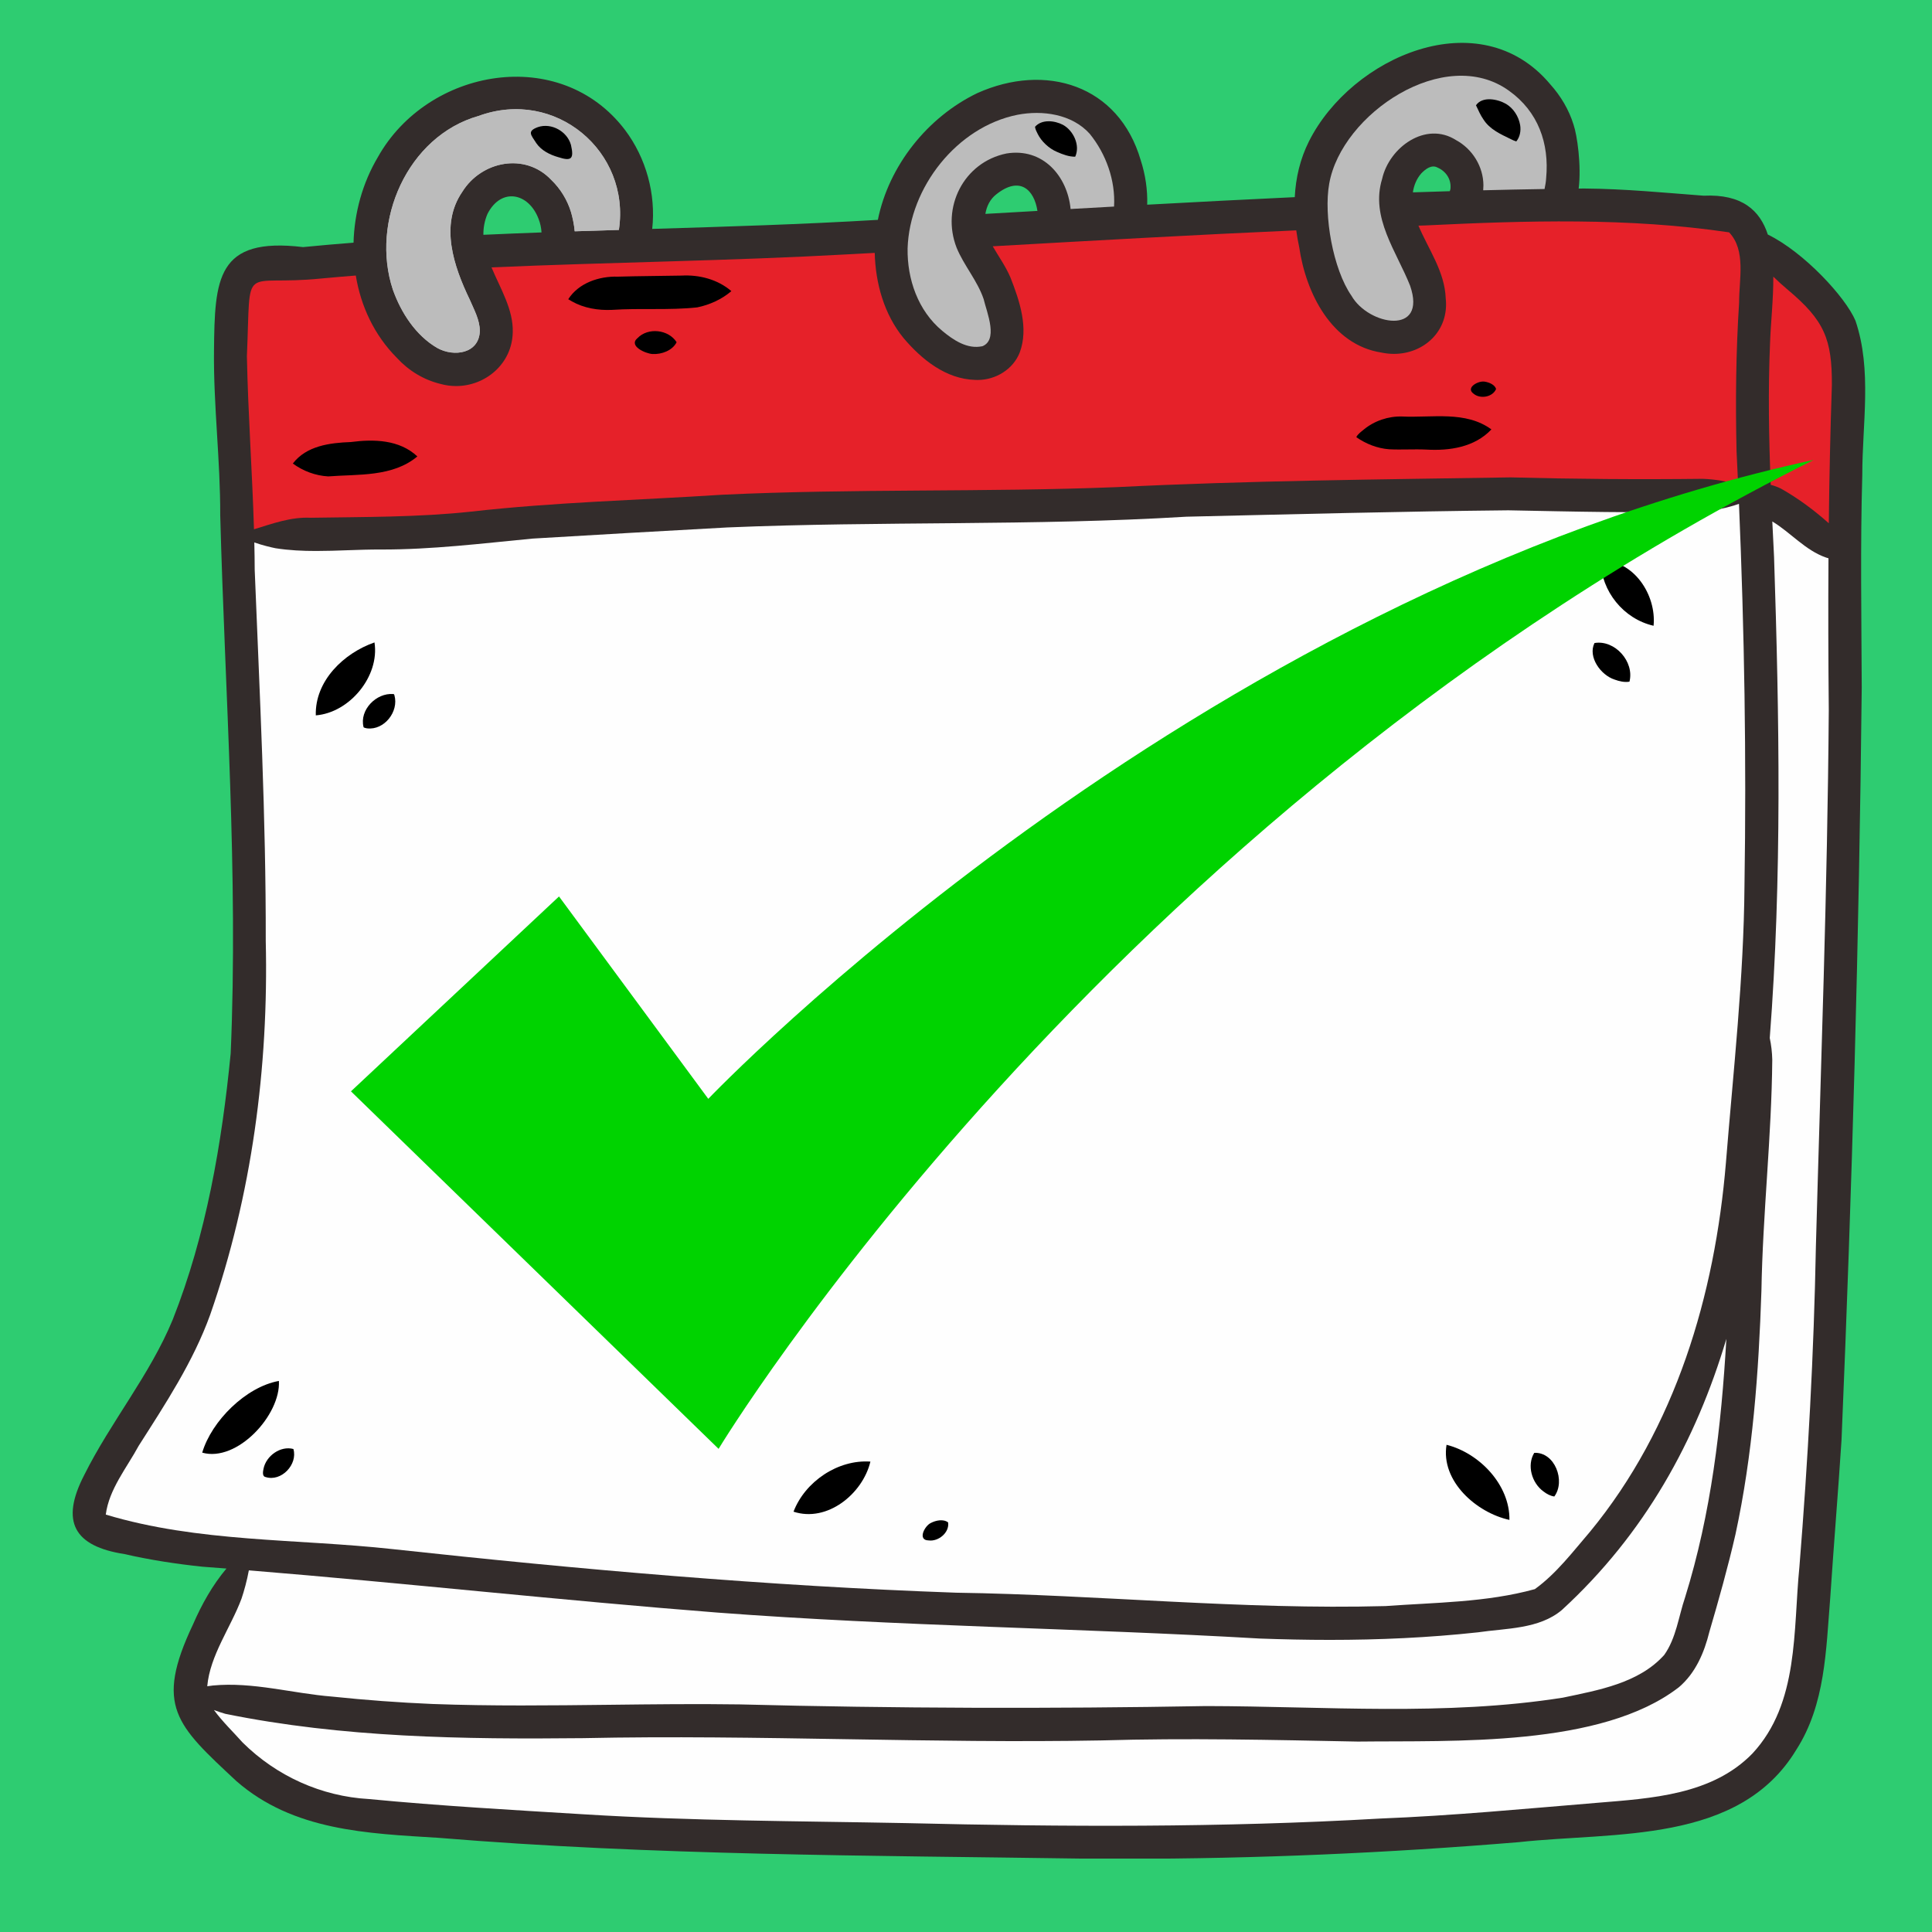 <svg xmlns="http://www.w3.org/2000/svg" xmlns:xlink="http://www.w3.org/1999/xlink" width="500" zoomAndPan="magnify" viewBox="0 0 375 375" height="500" preserveAspectRatio="xMidYMid meet" version="1.0"><defs><clipPath id="ae5dc8305b"><path d="M 14 8 L 363 8 L 363 360.75 L 14 360.75 Z M 14 8 " clip-rule="nonzero"/></clipPath><clipPath id="a16970e5b5"><path d="M 68 89.266 L 352.215 89.266 L 352.215 281.266 L 68 281.266 Z M 68 89.266 " clip-rule="nonzero"/></clipPath></defs><rect x="-37.5" width="450" fill="#ffffff" y="-37.5" height="450" fill-opacity="1"/><rect x="-37.5" width="450" fill="#2ecc71" y="-37.5" height="450" fill-opacity="1"/><path fill="#b6b6b7" d="M 299.793 36.688 C 299.934 35.973 300.07 35.262 300.102 34.582 C 300.742 27.809 298.535 21.625 292.879 17.602 C 280.434 8.629 260.379 22.086 257.996 35.652 C 256.887 41.797 258.738 52.258 262.316 57.406 C 265.621 63.191 277.074 65.203 273.695 55.453 C 271.078 48.836 265.953 42.219 268.266 34.723 C 269.625 28.617 276.715 23.434 282.613 27.191 C 285.797 28.91 287.91 32.336 287.926 35.961 C 287.91 36.273 287.898 36.602 287.883 36.93 C 291.852 36.832 295.824 36.75 299.793 36.688 Z M 299.793 36.688 " fill-opacity="1" fill-rule="nonzero"/><path fill="#b6b6b7" d="M 207.805 40.57 C 210.617 40.41 213.43 40.25 216.242 40.094 C 216.531 35.039 214.695 29.887 211.523 25.977 C 208.066 22.133 202.332 21.336 197.465 22.281 C 185.727 24.637 176.535 36.391 176.164 48.219 C 176.07 54.199 178.191 60.316 182.887 64.203 C 185.016 65.996 187.781 67.855 190.688 67.195 C 190.625 67.219 190.562 67.238 190.5 67.262 C 190.492 67.266 190.48 67.266 190.297 67.332 C 194.02 66.359 191.508 60.562 190.918 58.027 C 189.691 54.441 187.102 51.551 185.672 48.066 C 182.645 40.273 187.039 31.492 195.344 29.789 C 202.406 28.621 207.188 34.176 207.805 40.57 Z M 207.805 40.57 " fill-opacity="1" fill-rule="nonzero"/><g clip-path="url(#ae5dc8305b)"><path fill="#332c2b" d="M 126.594 44.43 C 141.16 43.988 155.73 43.547 170.277 42.68 L 170.391 42.672 C 172.52 32.137 180.043 22.723 189.695 18.074 C 202.938 12.129 217.152 16.461 221.418 31.113 C 222.316 33.883 222.758 36.82 222.672 39.73 C 232.219 39.211 241.766 38.711 251.312 38.266 C 251.5 34.527 252.352 30.848 254.078 27.414 C 262.32 11.02 287.254 0.035 300.918 16.379 C 302.93 18.621 304.543 21.312 305.426 24.199 C 306.113 26.203 306.977 32.102 306.418 36.602 L 307.504 36.59 C 315.473 36.656 322.883 37.395 330.676 37.984 C 338.133 37.637 341.609 40.84 343.133 45.523 C 350.184 48.969 358.223 57.695 360.145 62.246 C 363.395 71.812 361.461 82.273 361.469 92.184 C 361.074 105.926 361.305 119.68 361.363 133.426 C 360.852 182.133 359.492 230.848 357.438 279.512 C 356.773 289.75 355.922 299.98 355.242 310.215 C 354.422 320.27 354.309 330.832 348.668 339.613 C 337.57 357.98 313.418 355.523 294.824 357.559 C 269.355 359.668 243.754 360.793 218.184 360.793 C 215.586 360.793 212.984 360.781 210.387 360.758 C 168.621 360.145 126.809 360.156 85.152 356.723 C 71.254 355.867 56.922 355.363 45.875 345.703 C 34.227 334.828 29.945 331.168 37.469 315.289 C 39.152 311.406 41.242 307.676 43.953 304.453 C 42.391 304.332 40.828 304.211 39.27 304.094 C 34.195 303.562 29.145 302.785 24.168 301.648 C 14.418 300.133 11.645 295.414 16.34 286.32 C 21.508 275.945 29.082 266.906 33.523 256.148 C 40.02 239.734 43.062 221.973 44.777 204.461 C 46.273 169.637 43.672 134.734 42.746 100 C 42.781 89.352 41.426 78.758 41.535 68.113 C 41.676 54.117 42.016 45.949 58.824 47.961 C 62.086 47.645 65.355 47.355 68.621 47.098 C 68.773 41.297 70.379 35.496 73.336 30.512 C 82.996 13.227 108.754 8.609 121.34 25.258 C 125.418 30.699 127.34 37.68 126.594 44.43 Z M 93.824 45.574 C 97.582 45.406 101.348 45.25 105.109 45.113 C 105.051 44.227 104.879 43.355 104.543 42.504 C 102.617 37.387 97.262 36.32 94.613 41.531 C 94.035 42.906 93.809 44.246 93.824 45.574 Z M 191.262 41.516 C 194.629 41.324 198 41.129 201.367 40.938 C 200.73 36.77 197.91 34.098 193.359 37.738 C 192.156 38.684 191.5 40.051 191.262 41.516 Z M 281.406 37.109 C 281.441 36.973 281.48 36.836 281.527 36.699 C 281.746 34.875 280.703 33.254 279.043 32.535 C 277.875 31.875 276.672 32.828 275.875 33.652 C 274.945 34.715 274.434 35.992 274.238 37.336 C 276.625 37.254 279.016 37.18 281.406 37.109 Z M 281.406 37.109 " fill-opacity="1" fill-rule="nonzero"/></g><path fill="#b6b6b7" d="M 111.551 44.895 C 114.406 44.801 117.266 44.711 120.125 44.625 C 122.426 29.426 107.82 17.039 92.891 22.504 C 79.074 26.43 71.867 43.008 76.258 56.234 C 77.852 60.707 80.703 65.121 84.875 67.543 C 88.098 69.34 92.988 68.664 93.137 64.246 C 93.121 62.062 92 60.086 91.16 58.121 C 88.086 51.727 85.309 43.68 89.727 37.238 C 93.445 31.242 101.91 29.57 106.969 34.883 C 108.785 36.625 110.113 38.797 110.844 41.199 C 111.129 42.191 111.434 43.535 111.551 44.895 Z M 111.551 44.895 " fill-opacity="1" fill-rule="nonzero"/><path fill="#e62129" d="M 49.297 102.734 C 52.883 101.637 56.48 100.309 60.312 100.496 C 70.684 100.328 81.09 100.414 91.418 99.309 C 107.59 97.473 123.887 97.086 140.121 96.031 C 165.648 94.816 191.219 95.566 216.754 94.551 C 242.211 93.289 267.715 93.059 293.199 92.66 C 305.637 92.984 318.07 93.082 330.504 92.938 C 332.824 93.016 335.117 93.422 337.367 93.996 C 337.273 91.871 337.172 89.746 337.066 87.621 C 336.844 77.98 336.941 68.34 337.562 58.715 C 337.539 54.258 338.945 48.574 335.613 45.098 C 316.086 42.211 296.297 42.805 276.637 43.758 L 275.32 43.797 C 277.281 48.43 280.422 52.719 280.613 57.898 C 281.309 64.227 276.387 68.688 270.566 68.688 C 269.777 68.688 268.973 68.605 268.16 68.438 C 258.449 66.934 253.465 56.855 252.18 47.996 C 251.945 46.906 251.75 45.809 251.602 44.711 C 231.957 45.578 212.328 46.691 192.691 47.805 C 193.855 49.824 195.23 51.734 196.141 53.895 C 197.898 58.387 199.695 63.668 197.934 68.41 C 196.648 71.703 193.246 73.75 189.773 73.75 C 189.605 73.75 189.438 73.746 189.27 73.738 C 183.59 73.582 178.871 69.754 175.363 65.598 C 171.594 60.984 169.93 54.973 169.785 49.086 C 168.066 49.176 166.348 49.27 164.629 49.363 C 141.57 50.645 118.465 50.891 95.398 51.898 C 97.133 56.027 99.664 60.113 99.523 64.492 C 99.406 70.613 94.23 74.934 88.527 74.934 C 87.52 74.934 86.5 74.797 85.484 74.516 C 82.207 73.715 79.297 71.934 77.02 69.445 C 72.648 65.055 70.035 59.426 69.059 53.48 C 66.844 53.656 64.633 53.844 62.418 54.051 C 46.578 55.676 48.746 50.297 47.922 69.117 C 48.148 80.332 48.961 91.52 49.297 102.734 Z M 49.297 102.734 " fill-opacity="1" fill-rule="nonzero"/><path fill="#fefefe" d="M 53.492 106.414 C 52.66 106.246 50.906 105.84 49.363 105.289 C 49.406 107.059 49.43 108.832 49.438 110.605 C 50.398 134.715 51.633 158.547 51.582 182.641 C 52.152 207.18 48.891 231.934 40.805 255.164 C 37.504 264.32 32.121 272.461 26.926 280.617 C 24.598 284.918 21.164 289.047 20.531 293.98 C 38.5 299.395 57.641 298.648 76.156 300.676 C 112.531 304.629 149.012 307.848 185.57 309.141 C 213.375 309.551 241.125 312.488 268.934 311.738 C 278.594 311.031 288.531 311.043 297.914 308.449 C 302.117 305.41 305.289 301.184 308.645 297.281 C 325.234 277.113 332.859 251.391 335 225.691 C 336.445 207.762 338.469 189.863 338.602 171.855 C 338.996 147.156 338.582 122.473 337.535 97.797 C 335.285 98.582 332.918 99.055 330.574 99.258 C 317.977 99.621 305.363 99.293 292.762 99.051 C 271.93 99.266 251.086 99.809 230.254 100.293 C 200.598 102.102 170.875 101.129 141.203 102.375 C 128.574 103.055 115.953 103.793 103.336 104.543 C 93.57 105.48 83.828 106.684 74.004 106.66 C 71.828 106.648 69.648 106.723 67.461 106.801 C 65.434 106.875 63.398 106.945 61.371 106.945 C 58.73 106.945 56.098 106.824 53.492 106.414 Z M 53.492 106.414 " fill-opacity="1" fill-rule="nonzero"/><path fill="#e62129" d="M 354.969 101.562 C 355.07 92.625 355.262 83.691 355.566 74.758 C 355.609 65.832 354.113 62.199 347.012 56.246 C 346.039 55.43 345.102 54.582 344.199 53.699 C 344.223 58.07 343.699 62.676 343.566 66.559 C 343.172 75.738 343.332 84.926 343.695 94.102 C 344.402 94.289 345.074 94.539 345.672 94.832 C 349.16 96.805 352.133 99.055 354.969 101.562 Z M 354.969 101.562 " fill-opacity="1" fill-rule="nonzero"/><path fill="#fefefe" d="M 41.527 331.914 C 43.176 334.172 45.258 336.16 47.102 338.227 C 53.668 344.734 62.383 348.684 71.617 349.195 C 85.488 350.527 99.414 351.309 113.32 352.156 C 134.121 353.445 154.969 353.461 175.797 353.863 C 206.488 354.602 237.203 354.75 267.863 352.98 C 281.926 352.43 295.934 351.082 309.949 349.93 C 320.516 349.055 332.312 348.418 340.156 340.344 C 349.223 330.582 348.031 316.449 349.266 304.094 C 350.93 283.391 352.078 262.656 352.465 241.887 C 353.41 207.191 354.715 172.512 354.965 137.805 C 354.871 127.992 354.84 118.176 354.906 108.363 C 354.746 108.316 354.59 108.27 354.434 108.219 C 350.41 106.828 347.594 103.383 344.004 101.215 C 344.113 103.512 344.227 105.809 344.344 108.102 C 345.363 139.203 345.902 170.438 343.508 201.48 C 343.801 202.867 343.965 204.277 343.996 205.688 C 343.867 220.664 342.145 235.578 341.891 250.555 C 341.367 266.391 340.207 282.316 336.855 297.809 C 335.395 304.184 333.625 310.469 331.789 316.734 C 330.797 320.762 329.109 324.727 325.891 327.473 C 310.805 339.164 282.133 337.82 263.547 338.039 C 246.941 337.711 230.336 337.324 213.727 337.816 C 197.246 338.121 180.773 337.848 164.297 337.578 C 147.234 337.297 130.172 337.012 113.109 337.375 C 89.93 337.617 66.512 337.285 43.734 332.652 C 42.988 332.438 42.254 332.188 41.527 331.914 Z M 41.527 331.914 " fill-opacity="1" fill-rule="nonzero"/><path fill="#fefefe" d="M 244.492 318.039 C 209.41 316.008 174.242 315.648 139.195 312.996 C 108.906 310.633 78.547 307.27 48.301 304.805 C 47.945 306.77 47.367 308.859 46.883 310.281 C 44.809 315.871 40.758 321.277 40.227 327.301 C 40.59 327.25 40.953 327.195 41.32 327.156 C 49.09 326.414 56.766 328.695 64.488 329.309 C 70.953 329.984 77.441 330.469 83.941 330.742 C 95.406 331.168 106.883 331.031 118.359 330.898 C 126.766 330.801 135.176 330.699 143.582 330.824 C 173.754 331.602 203.938 331.68 234.109 331.145 C 257.145 331.18 280.488 333.121 303.344 329.516 C 310.25 328.055 318.109 326.711 323.031 321.215 C 325.352 317.938 325.805 313.785 327.074 310.047 C 332.148 293.742 334.109 276.844 335.086 259.871 C 329.211 279.586 319.293 297.695 303.148 312.508 C 298.715 316.238 292.328 316.027 286.855 316.836 C 277.305 317.875 267.707 318.301 258.105 318.301 C 253.566 318.301 249.031 318.203 244.492 318.039 Z M 244.492 318.039 " fill-opacity="1" fill-rule="nonzero"/><path fill="#bcbcbc" d="M 92.891 22.508 C 107.82 17.043 122.43 29.43 120.125 44.629 C 117.27 44.715 114.406 44.801 111.547 44.895 C 111.43 43.539 111.129 42.195 110.844 41.203 C 110.113 38.801 108.785 36.629 106.969 34.887 C 101.91 29.574 93.445 31.246 89.727 37.238 C 85.309 43.68 88.086 51.73 91.16 58.125 C 92 60.086 93.125 62.066 93.137 64.25 C 92.984 68.668 88.098 69.344 84.875 67.547 C 80.703 65.125 77.852 60.711 76.258 56.238 C 71.867 43.012 79.074 26.434 92.891 22.508 Z M 92.891 22.508 " fill-opacity="1" fill-rule="nonzero"/><path fill="#bcbcbc" d="M 211.52 25.977 C 214.695 29.891 216.531 35.039 216.238 40.094 C 213.43 40.25 210.617 40.41 207.801 40.566 C 207.188 34.176 202.406 28.625 195.344 29.793 C 187.039 31.496 182.645 40.277 185.672 48.07 C 187.102 51.555 189.691 54.441 190.918 58.031 C 191.508 60.562 194.02 66.359 190.293 67.332 C 190.48 67.266 190.488 67.266 190.5 67.262 C 190.562 67.238 190.625 67.219 190.688 67.195 C 187.781 67.855 185.016 65.996 182.883 64.207 C 178.191 60.316 176.07 54.199 176.164 48.219 C 176.535 36.391 185.727 24.641 197.465 22.285 C 202.332 21.336 208.066 22.133 211.523 25.977 Z M 211.52 25.977 " fill-opacity="1" fill-rule="nonzero"/><path fill="#bcbcbc" d="M 292.883 17.605 C 298.539 21.633 300.746 27.812 300.105 34.586 C 300.074 35.266 299.938 35.977 299.797 36.688 C 295.828 36.75 291.855 36.832 287.887 36.934 C 287.898 36.605 287.914 36.273 287.93 35.965 C 287.914 32.336 285.801 28.914 282.617 27.195 C 276.719 23.434 269.629 28.617 268.27 34.727 C 265.957 42.219 271.082 48.84 273.699 55.453 C 277.078 65.203 265.625 63.195 262.32 57.406 C 258.742 52.258 256.891 41.797 258 35.652 C 260.383 22.09 280.438 8.633 292.883 17.605 Z M 292.883 17.605 " fill-opacity="1" fill-rule="nonzero"/><path fill="#000000" d="M 320.957 121.461 C 315.109 120.125 310.809 114.754 310.656 108.805 C 317.098 108.637 321.539 115.48 320.957 121.461 Z M 320.957 121.461 " fill-opacity="1" fill-rule="nonzero"/><path fill="#000000" d="M 313.383 131.902 C 310.684 131.027 308.168 127.5 309.488 124.812 C 313.461 124.141 317.273 128.449 316.277 132.312 C 315.305 132.477 314.305 132.238 313.383 131.902 Z M 313.383 131.902 " fill-opacity="1" fill-rule="nonzero"/><path fill="#000000" d="M 292.98 295.012 C 286.59 293.617 279.617 287.504 280.773 280.434 C 287.156 282.043 293.078 288.207 292.98 295.012 Z M 292.98 295.012 " fill-opacity="1" fill-rule="nonzero"/><path fill="#000000" d="M 299.586 289.488 C 297.332 287.863 296.316 284.426 297.797 281.996 C 301.805 281.809 303.922 287.477 301.688 290.469 C 300.91 290.355 300.203 289.969 299.586 289.488 Z M 299.586 289.488 " fill-opacity="1" fill-rule="nonzero"/><path fill="#000000" d="M 39.25 281.957 C 41.066 275.82 47.719 269.188 54.133 268.039 C 54.523 274.613 46.035 283.875 39.25 281.957 Z M 39.25 281.957 " fill-opacity="1" fill-rule="nonzero"/><path fill="#000000" d="M 51.539 286.688 C 50.84 286.551 51.055 285.562 51.152 285.074 C 51.652 282.578 54.445 280.574 56.949 281.25 C 57.832 284.242 54.602 287.676 51.539 286.688 Z M 51.539 286.688 " fill-opacity="1" fill-rule="nonzero"/><path fill="#000000" d="M 61.297 138.852 C 61.105 132.156 66.723 126.77 72.688 124.695 C 73.711 131.262 67.859 138.332 61.297 138.852 Z M 61.297 138.852 " fill-opacity="1" fill-rule="nonzero"/><path fill="#000000" d="M 71.258 141.379 C 71.18 141.367 70.535 141.254 70.562 141.113 C 70.562 141.117 70.562 141.117 70.562 141.117 C 69.734 137.789 73.039 134.438 76.34 134.715 C 76.523 134.75 76.488 134.762 76.559 134.961 C 77.445 138.117 74.59 141.77 71.258 141.375 Z M 71.258 141.379 " fill-opacity="1" fill-rule="nonzero"/><path fill="#000000" d="M 154.02 293.418 C 156.262 287.57 162.629 283.262 168.945 283.695 C 167.453 289.949 160.555 295.57 154.016 293.414 Z M 154.02 293.418 " fill-opacity="1" fill-rule="nonzero"/><path fill="#000000" d="M 180.266 298.996 C 178.023 298.977 179.453 296.18 180.672 295.609 C 181.637 295.098 183.109 294.789 184.027 295.5 C 184.32 297.457 182.164 299.246 180.266 298.996 Z M 180.266 298.996 " fill-opacity="1" fill-rule="nonzero"/><path fill="#000000" d="M 293.297 27.031 C 291.246 26.031 289.16 25.117 287.926 23.172 C 287.328 22.316 286.934 21.363 286.488 20.434 C 287.734 18.637 290.656 19.215 292.305 20.156 C 293.77 21.023 294.773 22.609 295.059 24.277 C 295.242 25.371 295.027 26.594 294.305 27.457 C 293.934 27.344 293.609 27.184 293.297 27.031 Z M 293.297 27.031 " fill-opacity="1" fill-rule="nonzero"/><path fill="#000000" d="M 205.184 29.492 C 203.637 28.859 202.137 27.445 201.426 26.012 C 201.207 25.574 200.953 25.102 200.895 24.613 C 202.219 23.105 204.691 23.383 206.312 24.227 C 208.352 25.344 209.711 28.211 208.699 30.414 C 207.504 30.434 206.262 29.973 205.188 29.492 Z M 205.184 29.492 " fill-opacity="1" fill-rule="nonzero"/><path fill="#000000" d="M 108.422 30.523 C 106.742 30.047 105.082 29.234 104.074 27.758 C 103.133 26.242 102.18 25.477 104.418 24.668 C 107.031 23.785 110.117 25.512 110.828 28.152 C 111.438 30.828 110.945 31.355 108.312 30.488 Z M 108.422 30.523 " fill-opacity="1" fill-rule="nonzero"/><path fill="#000000" d="M 276.828 87.262 C 274.422 87.148 272.016 87.328 269.617 87.203 C 267.316 87.023 265.137 86.164 263.258 84.852 C 263.535 84.262 264.195 83.801 264.688 83.391 C 266.77 81.672 269.477 80.762 272.172 80.844 C 277.969 81.117 284.477 79.688 289.48 83.348 C 286.219 86.812 281.367 87.527 276.828 87.262 Z M 276.828 87.262 " fill-opacity="1" fill-rule="nonzero"/><path fill="#000000" d="M 286.012 76.41 C 284.367 75.219 287.066 73.785 288.27 74.094 C 289.074 74.234 290.133 74.664 290.391 75.5 C 289.719 77.102 287.293 77.5 286.012 76.41 Z M 286.012 76.41 " fill-opacity="1" fill-rule="nonzero"/><path fill="#000000" d="M 111 58.496 C 110.742 58.363 110.543 58.188 110.293 58.086 C 112.305 54.922 116.289 53.586 119.926 53.699 C 124.047 53.578 128.176 53.574 132.301 53.492 C 135.734 53.301 139.32 54.234 141.957 56.508 C 140.094 58.105 137.723 59.176 135.32 59.664 C 129.852 60.25 124.293 59.777 118.793 60.145 C 116.125 60.273 113.344 59.816 111 58.496 Z M 111 58.496 " fill-opacity="1" fill-rule="nonzero"/><path fill="#000000" d="M 126.66 68.715 C 125.328 68.648 121.91 67.156 123.742 65.625 C 125.805 63.496 129.762 63.953 131.332 66.422 C 130.523 68.047 128.414 68.812 126.66 68.715 Z M 126.66 68.715 " fill-opacity="1" fill-rule="nonzero"/><path fill="#000000" d="M 63.703 92.469 C 61.242 92.336 58.805 91.422 56.84 89.969 C 59.488 86.523 64.02 85.953 68.074 85.801 C 72.559 85.215 77.523 85.32 81.008 88.594 C 76.215 92.602 69.562 92.023 63.703 92.469 Z M 63.703 92.469 " fill-opacity="1" fill-rule="nonzero"/><g clip-path="url(#a16970e5b5)"><path fill="#00d300" d="M 139.477 281.223 L 68.121 211.828 L 108.504 174 L 137.477 213.285 C 137.477 213.285 230.637 115.57 352.035 89.266 C 213.59 158.469 139.477 281.223 139.477 281.223 Z M 139.477 281.223 " fill-opacity="1" fill-rule="nonzero"/></g></svg>